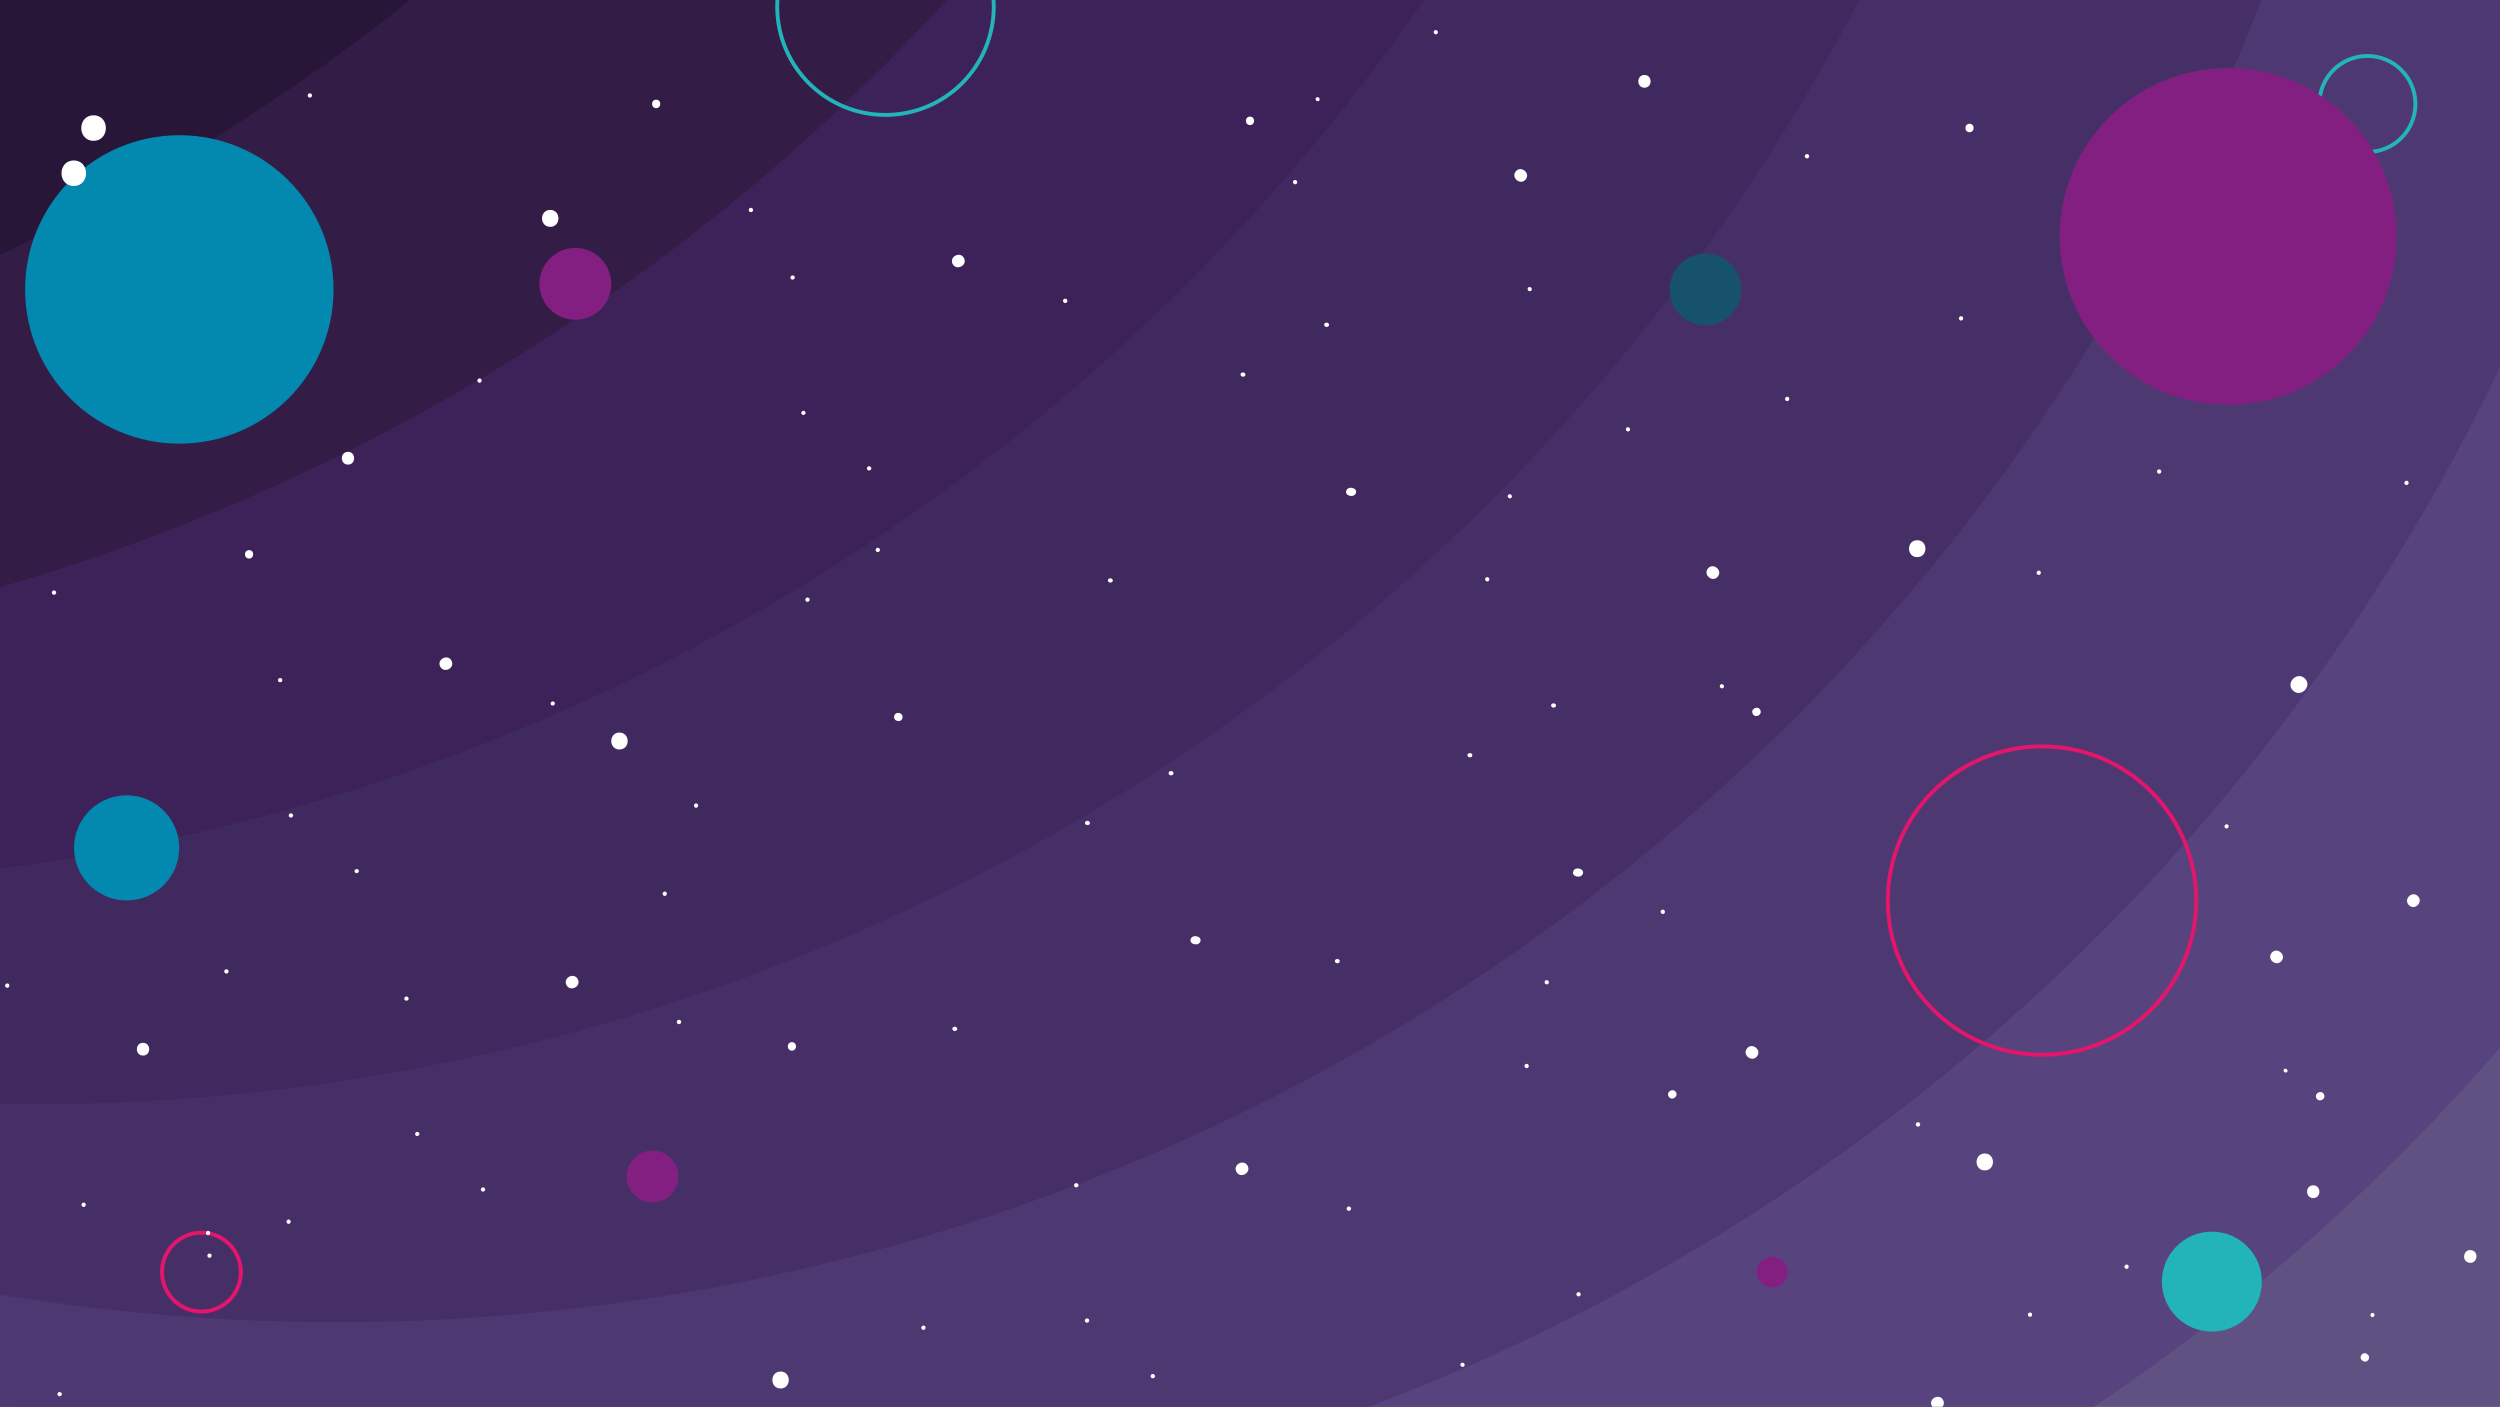 <svg id="Camada_1" data-name="Camada 1" xmlns="http://www.w3.org/2000/svg" xmlns:xlink="http://www.w3.org/1999/xlink" viewBox="0 0 1921 1081"><rect x="0" y="0" width="1921" height="1081" fill="#808080" stroke="none"/><defs><style>.cls-1,.cls-13,.cls-15{fill:none;}.cls-2{fill:#fff;}.cls-3{clip-path:url(#clip-path);}.cls-4{fill:#5f5181;}.cls-5{fill:#57437d;}.cls-6{fill:#4e3871;}.cls-7{fill:#462f66;}.cls-8{fill:#40295e;}.cls-9{fill:#3c2259;}.cls-10{fill:#331c46;}.cls-11{fill:#271638;}.cls-12{fill:#16536a;}.cls-13{stroke:#22b4b9;}.cls-13,.cls-15{stroke-miterlimit:10;stroke-width:3px;}.cls-14{fill:#22b4b9;}.cls-15{stroke:#e5156c;}.cls-16{fill:#821f81;}.cls-17{fill:#0388af;}</style><clipPath id="clip-path"><rect class="cls-1" width="1921" height="1081"/></clipPath></defs><title>bg_index1</title><path class="cls-2" d="M987.59,16.63c-7.69,0-7.69,12,0,12S995.29,16.63,987.59,16.63Z"/><path class="cls-2" d="M1146.3,23.48c-3.85,0-3.85,6,0,6S1150.15,23.48,1146.3,23.48Z"/><path class="cls-2" d="M1282.68,13.79a1,1,0,0,0,0,2A1,1,0,0,0,1282.68,13.79Z"/><path class="cls-2" d="M30,140.1a1,1,0,0,0-.94-1.78A1,1,0,0,0,30,140.1Z"/><path class="cls-2" d="M63.1,224a1,1,0,0,0-1-1.78A1,1,0,0,0,63.1,224Z"/><g class="cls-3"><rect class="cls-1" width="1921" height="1081"/><rect class="cls-4" x="10.7" y="-2.7" width="1962.6" height="1294"/><rect class="cls-1" width="1921" height="1081"/><rect class="cls-1" x="-27.6" y="-169.4" width="1960.5" height="1292.6"/><circle class="cls-5" cx="724.4" cy="-233.7" r="1584.6"/><rect class="cls-1" x="-27.6" y="-169.4" width="1960.5" height="1292.6"/><circle class="cls-6" cx="491.4" cy="-401.2" r="1584.6"/><rect class="cls-1" x="-27.6" y="-169.4" width="1960.5" height="1292.6"/><circle class="cls-7" cx="258.5" cy="-568.6" r="1584.6"/><rect class="cls-1" x="-27.6" y="-169.4" width="1960.5" height="1292.6"/><circle class="cls-8" cx="25.5" cy="-736.1" r="1584.6"/><rect class="cls-1" x="-27.6" y="-169.4" width="1960.5" height="1292.6"/><circle class="cls-9" cx="-207.5" cy="-903.5" r="1584.6"/><circle class="cls-10" cx="-440.4" cy="-1071" r="1584.6"/><circle class="cls-11" cx="-673.4" cy="-1238.5" r="1584.6"/><rect class="cls-1" width="1921" height="1081"/><circle class="cls-12" cx="1310.5" cy="222.4" r="27.5"/><rect class="cls-1" width="1921" height="1081"/><circle class="cls-13" cx="680.4" cy="5.1" r="83.2"/><rect class="cls-1" width="1921" height="1081"/><rect class="cls-1" width="1921" height="1081"/><rect class="cls-1" width="1921" height="1081"/><circle class="cls-14" cx="1699.6" cy="984.8" r="38.4"/><rect class="cls-1" width="1921" height="1081"/><rect class="cls-1" width="1921" height="1081"/><rect class="cls-1" width="1921" height="1081"/><circle class="cls-15" cx="1569.1" cy="692" r="118.5"/><rect class="cls-1" width="1921" height="1081"/><rect class="cls-1" width="1921" height="1081"/><circle class="cls-15" cx="154.8" cy="977.5" r="30.3"/><rect class="cls-1" width="1921" height="1081"/><circle class="cls-16" cx="1361.8" cy="977.5" r="11.9"/><rect class="cls-1" width="1921" height="1081"/><rect class="cls-1" width="1921" height="1081"/><circle class="cls-17" cx="97.3" cy="651.5" r="40.4" transform="translate(-35.88 6.38) rotate(-3.17)"/><rect class="cls-1" width="1921" height="1081"/><circle class="cls-17" cx="137.8" cy="222.4" r="118.5"/><rect class="cls-1" width="1921" height="1081"/><rect class="cls-1" width="1921" height="1081"/><circle class="cls-13" cx="1819.1" cy="79.9" r="36.9"/><rect class="cls-1" width="1921" height="1081"/><rect class="cls-1" width="1921" height="1081"/><rect class="cls-1" width="1921" height="1081"/><circle class="cls-16" cx="1712.1" cy="181.7" r="129.4"/><rect class="cls-1" width="1921" height="1081"/><circle class="cls-16" cx="442.1" cy="218.1" r="27.6"/><rect class="cls-1" width="1921" height="1081"/><rect class="cls-1" width="1921" height="1081"/><rect class="cls-1" width="1921" height="1081"/><path class="cls-2" d="M422.8,161.3c-8.4,0-8.4,13,0,13S431.2,161.3,422.8,161.3Z"/><rect class="cls-1" width="1921" height="1081"/><rect class="cls-1" width="1921" height="1081"/><rect class="cls-1" width="1921" height="1081"/><rect class="cls-1" width="1921" height="1081"/><rect class="cls-1" width="1921" height="1081"/><rect class="cls-1" width="1921" height="1081"/><rect class="cls-1" width="1921" height="1081"/><rect class="cls-1" width="1921" height="1081"/><rect class="cls-1" width="1921" height="1081"/><rect class="cls-1" width="1921" height="1081"/><rect class="cls-1" width="1921" height="1081"/><rect class="cls-1" width="1921" height="1081"/><path class="cls-2" d="M71.9,88.6c-12.6,0-12.6,19.6,0,19.6S84.5,88.6,71.9,88.6Z"/><rect class="cls-1" width="1921" height="1081"/><path class="cls-2" d="M56.7,123.3c-12.6,0-12.6,19.6,0,19.6S69.3,123.3,56.7,123.3Z"/><rect class="cls-1" width="1921" height="1081"/><rect class="cls-1" width="1921" height="1081"/><rect class="cls-1" width="1921" height="1081"/><rect class="cls-1" width="1921" height="1081"/><rect class="cls-1" width="1921" height="1081"/><rect class="cls-1" width="1921" height="1081"/><rect class="cls-1" width="1921" height="1081"/><path class="cls-2" d="M1388.5,118.4a1.65,1.65,0,0,0,0,3.3A1.65,1.65,0,0,0,1388.5,118.4Z"/><rect class="cls-1" width="1921" height="1081"/><path class="cls-2" d="M1506.9,243a1.65,1.65,0,0,0,0,3.3C1509,246.2,1509,243,1506.9,243Z"/><rect class="cls-1" width="1921" height="1081"/><rect class="cls-1" width="1921" height="1081"/><rect class="cls-1" width="1921" height="1081"/><path class="cls-2" d="M577,159.7a1.65,1.65,0,0,0,0,3.3A1.65,1.65,0,0,0,577,159.7Z"/><rect class="cls-1" width="1921" height="1081"/><path class="cls-2" d="M510.8,685.1a1.65,1.65,0,0,0,0,3.3C512.9,688.3,512.9,685.1,510.8,685.1Z"/><rect class="cls-1" width="1921" height="1081"/><path class="cls-2" d="M174,744.8a1.65,1.65,0,0,0,0,3.3A1.65,1.65,0,0,0,174,744.8Z"/><rect class="cls-1" width="1921" height="1081"/><path class="cls-2" d="M41.5,453.7a1.65,1.65,0,0,0,0,3.3A1.65,1.65,0,0,0,41.5,453.7Z"/><rect class="cls-1" width="1921" height="1081"/><path class="cls-2" d="M368.5,290.8a1.65,1.65,0,0,0,0,3.3C370.6,294,370.6,290.8,368.5,290.8Z"/><rect class="cls-1" width="1921" height="1081"/><path class="cls-2" d="M238.1,71.7a1.65,1.65,0,0,0,0,3.3A1.65,1.65,0,0,0,238.1,71.7Z"/><rect class="cls-1" width="1921" height="1081"/><path class="cls-2" d="M1659.1,360.7a1.65,1.65,0,0,0,0,3.3A1.65,1.65,0,0,0,1659.1,360.7Z"/><rect class="cls-1" width="1921" height="1081"/><path class="cls-2" d="M5.6,755.7a1.65,1.65,0,0,0,0,3.3C7.7,758.9,7.7,755.7,5.6,755.7Z"/><rect class="cls-1" width="1921" height="1081"/><path class="cls-2" d="M45.8,1069.6a1.65,1.65,0,0,0,0,3.3A1.65,1.65,0,0,0,45.8,1069.6Z"/><rect class="cls-1" width="1921" height="1081"/><path class="cls-2" d="M64.3,924.1a1.65,1.65,0,0,0,0,3.3C66.4,927.3,66.4,924.1,64.3,924.1Z"/><rect class="cls-1" width="1921" height="1081"/><path class="cls-2" d="M159.9,945.8a1.65,1.65,0,0,0,0,3.3C162,949,162,945.8,159.9,945.8Z"/><rect class="cls-1" width="1921" height="1081"/><path class="cls-2" d="M161,963.2a1.65,1.65,0,0,0,0,3.3C163.1,966.4,163.1,963.2,161,963.2Z"/><rect class="cls-1" width="1921" height="1081"/><path class="cls-2" d="M221.8,937.1a1.65,1.65,0,0,0,0,3.3C223.9,940.3,223.9,937.1,221.8,937.1Z"/><rect class="cls-1" width="1921" height="1081"/><rect class="cls-1" width="1921" height="1081"/><rect class="cls-1" width="1921" height="1081"/><path class="cls-2" d="M1566.6,438.5a1.65,1.65,0,0,0,0,3.3C1568.7,441.7,1568.7,438.5,1566.6,438.5Z"/><rect class="cls-1" width="1921" height="1081"/><rect class="cls-1" width="1921" height="1081"/><rect class="cls-1" width="1921" height="1081"/><path class="cls-2" d="M1373.3,304.9a1.65,1.65,0,0,0,0,3.3C1375.4,308.1,1375.4,304.9,1373.3,304.9Z"/><rect class="cls-1" width="1921" height="1081"/><rect class="cls-1" width="1921" height="1081"/><rect class="cls-1" width="1921" height="1081"/><path class="cls-2" d="M1849.2,369.4a1.65,1.65,0,0,0,0,3.3C1851.3,372.6,1851.3,369.4,1849.2,369.4Z"/><rect class="cls-1" width="1921" height="1081"/><rect class="cls-1" width="1921" height="1081"/><path class="cls-2" d="M709.6,1018.6a1.65,1.65,0,0,0,0,3.3C711.7,1021.8,711.7,1018.6,709.6,1018.6Z"/><rect class="cls-1" width="1921" height="1081"/><path class="cls-2" d="M608.5,800.8c-4.2,0-4.2,6.5,0,6.5S612.7,800.8,608.5,800.8Z"/><rect class="cls-1" width="1921" height="1081"/><rect class="cls-1" width="1921" height="1081"/><path class="cls-2" d="M191.4,422.7c-4.2,0-4.2,6.5,0,6.5S195.6,422.7,191.4,422.7Z"/><rect class="cls-1" width="1921" height="1081"/><path class="cls-2" d="M504.2,76.6c-4.2,0-4.2,6.5,0,6.5S508.4,76.6,504.2,76.6Z"/><rect class="cls-1" width="1921" height="1081"/><path class="cls-2" d="M1513.4,95.1c-4.2,0-4.2,6.5,0,6.5S1517.6,95.1,1513.4,95.1Z"/><rect class="cls-1" width="1921" height="1081"/><path class="cls-2" d="M960.5,89.6c-4.2,0-4.2,6.5,0,6.5S964.7,89.6,960.5,89.6Z"/><rect class="cls-1" width="1921" height="1081"/><rect class="cls-1" width="1921" height="1081"/><rect class="cls-1" width="1921" height="1081"/><rect class="cls-1" width="1921" height="1081"/><rect class="cls-1" width="1921" height="1081"/><path class="cls-2" d="M109.9,801.3c-6.3,0-6.3,9.8,0,9.8S116.2,801.3,109.9,801.3Z"/><path class="cls-2" d="M426.2,539.84a1.65,1.65,0,0,0-2.95,1.47A1.65,1.65,0,0,0,426.2,539.84Z"/><path class="cls-2" d="M216.77,521.92a1.65,1.65,0,0,0-3,1.47C214.85,525.22,217.71,523.79,216.77,521.92Z"/><path class="cls-2" d="M225.05,625.89a1.65,1.65,0,0,0-3,1.48C223.12,629.2,226,627.77,225.05,625.89Z"/><path class="cls-2" d="M275.59,668.6c-.94-1.88-3.9-.4-3,1.47S276.52,670.48,275.59,668.6Z"/><path class="cls-2" d="M347,507.78c-2.82-5.64-11.59-1.26-8.77,4.38S349.81,513.41,347,507.78Z"/><path class="cls-2" d="M523.23,784.53a1.65,1.65,0,0,0-3,1.48A1.65,1.65,0,0,0,523.23,784.53Z"/><path class="cls-2" d="M313.8,766.61a1.65,1.65,0,0,0-2.95,1.48C311.88,769.92,314.74,768.49,313.8,766.61Z"/><path class="cls-2" d="M322.08,870.59a1.65,1.65,0,0,0-2.95,1.47C320.16,873.9,323,872.47,322.08,870.59Z"/><path class="cls-2" d="M372.62,913.29a1.65,1.65,0,0,0-2.95,1.48C370.7,916.6,373.56,915.17,372.62,913.29Z"/><path class="cls-2" d="M444,752.47c-2.82-5.63-11.58-1.25-8.77,4.38S446.85,758.11,444,752.47Z"/><path class="cls-2" d="M1037.94,928a1.65,1.65,0,0,0-3,1.48A1.65,1.65,0,0,0,1037.94,928Z"/><path class="cls-2" d="M828.51,910.05a1.65,1.65,0,0,0-3,1.48C826.58,913.36,829.45,911.93,828.51,910.05Z"/><path class="cls-2" d="M836.79,1014a1.66,1.66,0,0,0-3,1.48C834.86,1017.34,837.73,1015.91,836.79,1014Z"/><path class="cls-2" d="M887.32,1056.74a1.65,1.65,0,0,0-3,1.47C885.4,1060.05,888.26,1058.61,887.32,1056.74Z"/><path class="cls-2" d="M958.73,895.91c-2.81-5.63-11.58-1.25-8.76,4.39S961.55,901.55,958.73,895.91Z"/><path class="cls-2" d="M820,230.45a1.65,1.65,0,0,0-3,1.48A1.65,1.65,0,0,0,820,230.45Z"/><path class="cls-2" d="M610.53,212.53a1.65,1.65,0,0,0-2.95,1.48C608.61,215.84,611.47,214.41,610.53,212.53Z"/><path class="cls-2" d="M618.81,316.51a1.65,1.65,0,0,0-2.95,1.47C616.89,319.82,619.75,318.39,618.81,316.51Z"/><path class="cls-2" d="M669.35,359.21a1.65,1.65,0,0,0-3,1.48C667.43,362.52,670.29,361.09,669.35,359.21Z"/><path class="cls-2" d="M740.76,198.39c-2.82-5.63-11.58-1.25-8.77,4.38S743.58,204,740.76,198.39Z"/><path class="cls-2" d="M1352.59,545.54c-1.89-3.75-7.7-.83-5.81,2.92S1354.47,549.29,1352.59,545.54Z"/><path class="cls-2" d="M1279,701.63a1.65,1.65,0,0,0-2.64-2C1275.15,701.4,1277.72,703.32,1279,701.63Z"/><path class="cls-2" d="M1189.82,755.78a1.66,1.66,0,0,0-2.65-2C1186,755.55,1188.56,757.46,1189.82,755.78Z"/><path class="cls-2" d="M1174.39,820.12a1.65,1.65,0,0,0-2.64-2C1170.57,819.89,1173.14,821.8,1174.39,820.12Z"/><path class="cls-2" d="M1350.15,811.6c3.77-5.05-4.09-10.91-7.85-5.86S1346.39,816.65,1350.15,811.6Z"/><path class="cls-2" d="M1287.9,839.46c-1.89-3.75-7.7-.83-5.81,2.92S1289.78,843.21,1287.9,839.46Z"/><path class="cls-2" d="M1214.28,995.55a1.65,1.65,0,0,0-2.64-2C1210.46,995.32,1213,997.23,1214.28,995.55Z"/><path class="cls-2" d="M674.82,424.17a1.65,1.65,0,0,0-.69-3.23C672.09,421.48,672.76,424.61,674.82,424.17Z"/><path class="cls-2" d="M620.81,462.39a1.65,1.65,0,0,0-.69-3.23C618.09,459.7,618.75,462.83,620.81,462.39Z"/><path class="cls-2" d="M693.42,551.74c1.05-4.06-5.24-5.69-6.29-1.62S692.37,555.81,693.42,551.74Z"/><path class="cls-2" d="M535.18,620.62a1.65,1.65,0,0,0-.69-3.23C532.46,617.93,533.13,621.06,535.18,620.62Z"/><path class="cls-2" d="M1019.78,251.2c2.45-.44,1.63-3.67-.82-3.23S1017.34,251.63,1019.78,251.2Z"/><path class="cls-2" d="M955.51,289.42c2.44-.44,1.62-3.67-.82-3.23S953.06,289.86,955.51,289.42Z"/><path class="cls-2" d="M1041.92,378.77c1.26-4.07-6.23-5.69-7.48-1.63S1040.67,382.84,1041.92,378.77Z"/><path class="cls-2" d="M853.6,447.64c2.45-.44,1.63-3.66-.82-3.22S851.16,448.08,853.6,447.64Z"/><path class="cls-2" d="M1194.16,543.7c2.45-.43,1.63-3.66-.82-3.22S1191.72,544.14,1194.16,543.7Z"/><path class="cls-2" d="M1129.89,581.93c2.44-.44,1.62-3.67-.82-3.23S1127.44,582.37,1129.89,581.93Z"/><path class="cls-2" d="M1216.31,671.28c1.25-4.07-6.24-5.69-7.49-1.63S1215.05,675.35,1216.31,671.28Z"/><path class="cls-2" d="M1028,740.15c2.45-.44,1.63-3.66-.82-3.22S1025.54,740.59,1028,740.15Z"/><path class="cls-2" d="M900.25,595.74c2.44-.44,1.62-3.67-.82-3.23S897.8,596.18,900.25,595.74Z"/><path class="cls-2" d="M836,634c2.45-.44,1.63-3.67-.82-3.23S833.53,634.4,836,634Z"/><path class="cls-2" d="M922.39,723.31c1.25-4.06-6.24-5.69-7.49-1.63S921.14,727.38,922.39,723.31Z"/><path class="cls-2" d="M734.07,792.19c2.44-.44,1.62-3.67-.82-3.23S731.62,792.62,734.07,792.19Z"/><path class="cls-2" d="M1125.13,1049.69c1.26-1.68-1.39-3.65-2.65-2S1123.87,1051.38,1125.13,1049.69Z"/><path class="cls-2" d="M1324.38,528.35a1.65,1.65,0,0,0-2.58-2.05A1.65,1.65,0,0,0,1324.38,528.35Z"/><path class="cls-2" d="M1252.22,330.93a1.65,1.65,0,0,0-2.58-2.05C1248.41,330.58,1250.92,332.57,1252.22,330.93Z"/><path class="cls-2" d="M1161.46,382.33a1.66,1.66,0,0,0-2.59-2.06C1157.65,382,1160.15,384,1161.46,382.33Z"/><path class="cls-2" d="M1144.08,446.17a1.65,1.65,0,0,0-2.59-2.05C1140.27,445.82,1142.77,447.81,1144.08,446.17Z"/><path class="cls-2" d="M1320,443c3.92-4.94-3.75-11-7.67-6.1S1316.09,448,1320,443Z"/><path class="cls-2" d="M1785.72,840.86c-1.88-3.75-7.69-.82-5.8,2.93S1787.61,844.62,1785.72,840.86Z"/><path class="cls-2" d="M1757.52,823.67a1.65,1.65,0,0,0-2.58-2A1.65,1.65,0,0,0,1757.52,823.67Z"/><path class="cls-2" d="M1753.15,738.34c3.92-4.93-3.75-11-7.67-6.1S1749.23,743.27,1753.15,738.34Z"/><path class="cls-2" d="M1819.76,1045c2.52-3.36-2.67-7.26-5.2-3.91S1817.24,1048.33,1819.76,1045Z"/><path class="cls-2" d="M1822.64,1012.06a1.65,1.65,0,0,0,.7-3.22A1.65,1.65,0,0,0,1822.64,1012.06Z"/><path class="cls-2" d="M1897.17,970.26c6.16,1.33,8.21-8.26,2-9.58S1891,968.94,1897.17,970.26Z"/><path class="cls-2" d="M1176.72,223.18a1.65,1.65,0,0,0-2.58-2.05A1.65,1.65,0,0,0,1176.72,223.18Z"/><path class="cls-2" d="M1104.56,25.76a1.65,1.65,0,0,0-2.58-2.05C1100.75,25.42,1103.25,27.41,1104.56,25.76Z"/><path class="cls-2" d="M1013.8,77.16a1.65,1.65,0,0,0-2.59-2C1010,76.81,1012.49,78.8,1013.8,77.16Z"/><path class="cls-2" d="M996.42,141a1.65,1.65,0,0,0-2.59-2.05C992.6,140.66,995.11,142.65,996.42,141Z"/><path class="cls-2" d="M1172.35,137.85c3.92-4.93-3.75-11-7.67-6.1S1168.43,142.78,1172.35,137.85Z"/><rect class="cls-1" width="1921" height="1081"/><path class="cls-2" d="M267.4,347.2c-6.3,0-6.3,9.8,0,9.8S273.7,347.2,267.4,347.2Z"/><rect class="cls-1" width="1921" height="1081"/><path class="cls-2" d="M1263.6,57.6c-6.3,0-6.3,9.8,0,9.8S1269.9,57.6,1263.6,57.6Z"/><rect class="cls-1" width="1921" height="1081"/><rect class="cls-1" width="1921" height="1081"/><rect class="cls-1" width="1921" height="1081"/><path class="cls-2" d="M476,562.9c-8.4,0-8.4,13,0,13S484.4,562.9,476,562.9Z"/><path class="cls-2" d="M1559.9,1008.55a1.65,1.65,0,0,0,0,3.3C1562,1011.75,1562,1008.55,1559.9,1008.55Z"/><path class="cls-2" d="M1475.3,863.28a1.66,1.66,0,0,0-3,1.48A1.66,1.66,0,0,0,1475.3,863.28Z"/><path class="cls-2" d="M1493.13,1075.92c-2.82-5.64-11.59-1.25-8.77,4.38S1495.94,1081.55,1493.13,1075.92Z"/><path class="cls-2" d="M1525.1,886.35c-8.4,0-8.4,13,0,13S1533.5,886.35,1525.1,886.35Z"/><rect class="cls-1" width="1921" height="1081"/><rect class="cls-1" width="1921" height="1081"/><path class="cls-2" d="M1634.1,971.7a1.65,1.65,0,0,0,0,3.3C1636.2,974.9,1636.2,971.7,1634.1,971.7Z"/><rect class="cls-1" width="1921" height="1081"/><path class="cls-2" d="M1777.5,910.8c-6.3,0-6.3,9.8,0,9.8S1783.8,910.8,1777.5,910.8Z"/><rect class="cls-1" width="1921" height="1081"/><rect class="cls-1" width="1921" height="1081"/><rect class="cls-1" width="1921" height="1081"/><path class="cls-2" d="M1712,633.8a1.63,1.63,0,0,0-2.2,2.4C1711.3,637.6,1713.5,635.2,1712,633.8Z"/><rect class="cls-1" width="1921" height="1081"/><path class="cls-2" d="M1857.8,688.5c-4.6-4.3-11.3,2.7-6.7,7.1S1862.4,692.8,1857.8,688.5Z"/><rect class="cls-1" width="1921" height="1081"/><path class="cls-2" d="M1771,521.3c-6.1-5.8-15.1,3.7-9,9.4S1777.1,527.1,1771,521.3Z"/><rect class="cls-1" width="1921" height="1081"/><path class="cls-2" d="M1473.2,415.1c-8.4,0-8.4,13,0,13S1481.6,415.1,1473.2,415.1Z"/><rect class="cls-1" width="1921" height="1081"/><rect class="cls-1" width="1921" height="1081"/><path class="cls-2" d="M599.8,1053.9c-8.4,0-8.4,13,0,13S608.2,1053.9,599.8,1053.9Z"/><rect class="cls-1" width="1921" height="1081"/><circle class="cls-16" cx="501.39" cy="904.01" r="19.92"/></g></svg>